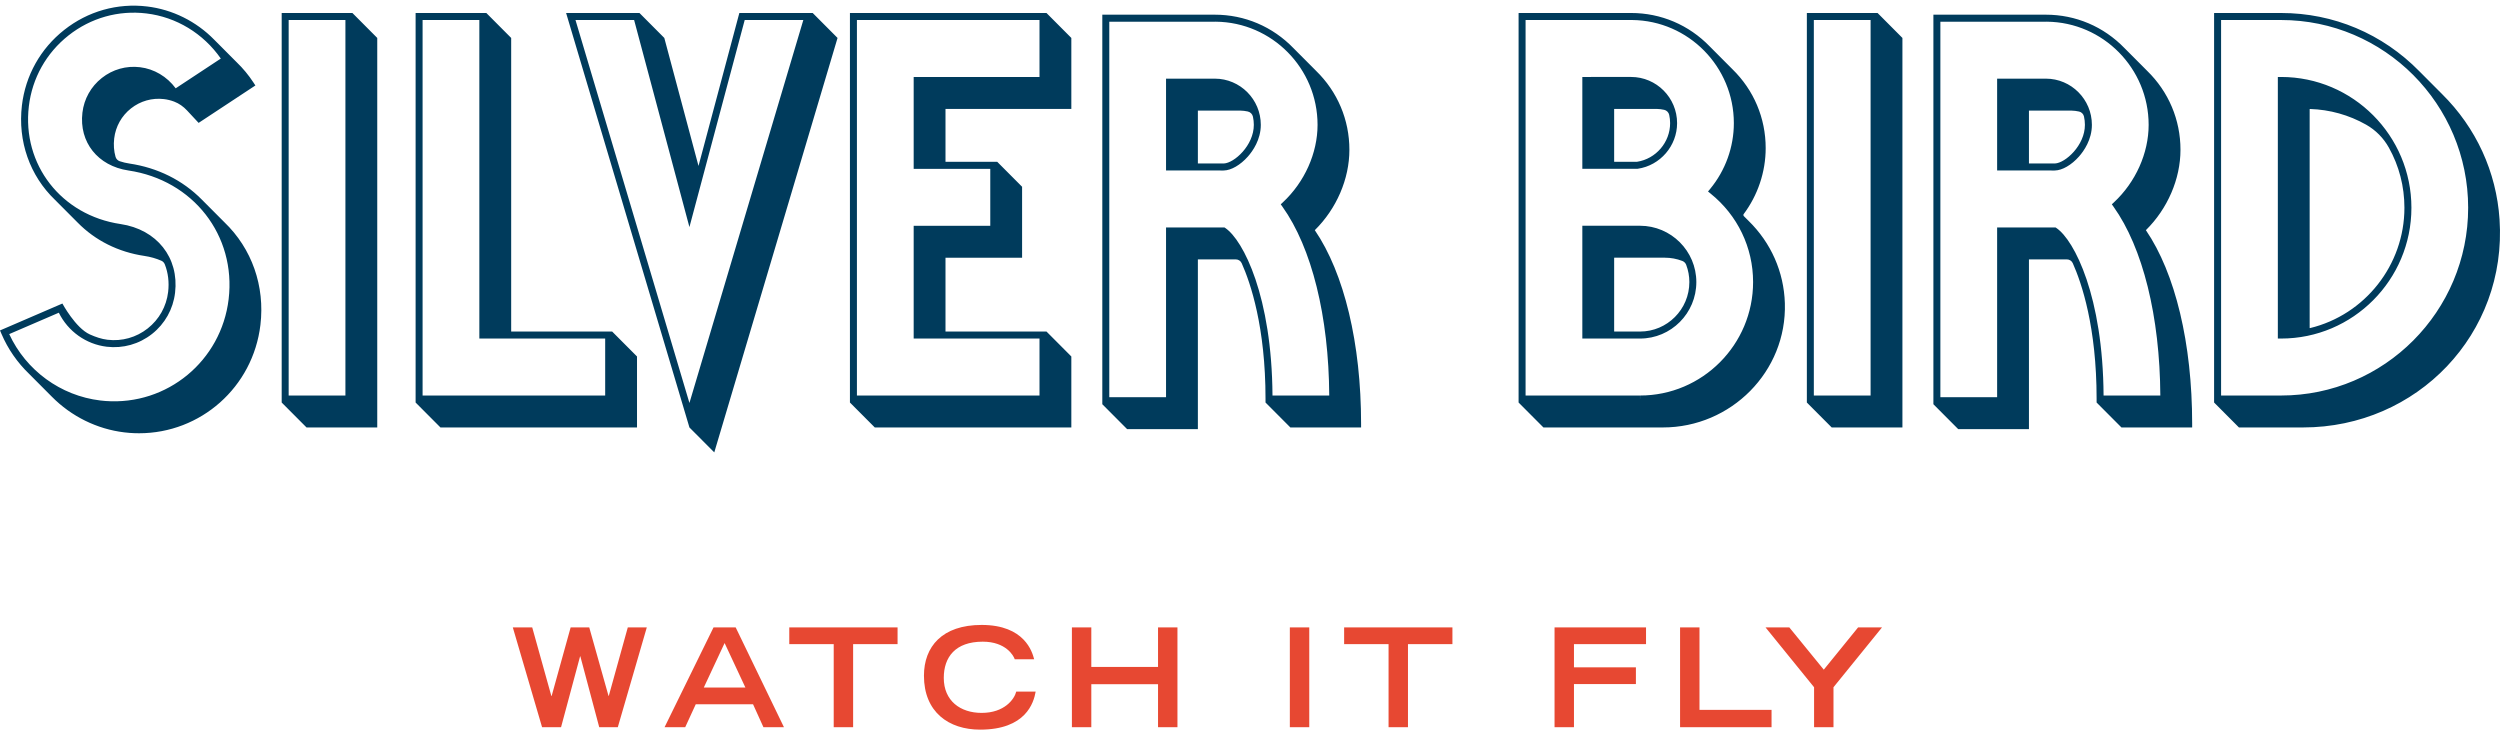 <svg width="221" height="65" viewBox="0 0 221 65" fill="none" xmlns="http://www.w3.org/2000/svg">
<path fill-rule="evenodd" clip-rule="evenodd" d="M91.552 61.14C91.383 62.122 90.682 64.5 86.645 64.5C83.865 64.5 81.677 62.947 81.677 59.733C81.677 57.161 83.285 55.244 86.778 55.244C90.59 55.244 91.249 57.655 91.406 58.229L91.419 58.277H89.703C89.607 57.974 88.93 56.724 86.875 56.724C84.446 56.724 83.43 58.095 83.43 59.927C83.43 61.953 84.893 63.02 86.778 63.02C88.785 63.02 89.667 61.819 89.836 61.14H91.552ZM96.472 55.462H94.756V64.282H96.472V60.485H102.37V64.282H104.087V55.462H102.37V58.956H96.472V55.462ZM114.022 64.282H115.739V55.462H114.022V64.282ZM118.821 56.943H122.749V64.282H124.465V56.943H128.394V55.462H118.821V56.943ZM137.422 55.462H145.509V56.943H139.139V58.993H144.614V60.473H139.139V64.282H137.422V55.462ZM150.235 55.462H148.518V64.282H156.605V62.753H150.235V55.462ZM156.073 55.462L160.364 60.752V64.282H162.08V60.752L166.371 55.462H164.256L161.222 59.199L158.176 55.462H156.073ZM69.772 56.943H73.7V64.282H75.416V56.943H79.345V55.462H69.772V56.943ZM65.034 55.462H63.076L58.749 64.282H60.574L61.505 62.256H66.569L67.487 64.282H69.3L65.034 55.462ZM64.055 56.845L65.892 60.776H62.217L64.055 56.845ZM47.048 55.462H45.332L47.919 64.282H49.598L51.279 58.022H51.303L52.971 64.282H54.615L57.177 55.462H55.497L53.817 61.516H53.793L52.089 55.462H50.445L48.764 61.528H48.74L47.048 55.462Z" fill="#E74832"/>
<path fill-rule="evenodd" clip-rule="evenodd" d="M160.343 34.964H165.36V1.769H160.343V34.964ZM159.726 1.149V35.583L161.922 37.787H168.174V3.354L165.978 1.149H159.726ZM184.224 10.296C184.278 10.541 184.306 10.788 184.306 11.036C184.306 12.866 182.568 14.411 181.66 14.451H179.359V9.778H183.051L183.111 9.777C183.339 9.782 183.566 9.809 183.791 9.86C184.006 9.908 184.175 10.08 184.224 10.296V10.296ZM180.855 6.953L176.546 6.954V15.071H181.356V15.077L181.648 15.072C182.302 15.06 183.119 14.588 183.781 13.839C184.208 13.356 184.923 12.349 184.923 11.036C184.923 8.785 183.098 6.953 180.855 6.953V6.953ZM144.981 34.964V35.253H144.975V34.964H134.861V1.769H144.187L144.296 1.769C149.255 1.827 153.272 5.895 153.272 10.886C153.272 13 152.528 15.065 151.176 16.703L150.989 16.928L151.217 17.113C153.604 19.033 154.973 21.884 154.973 24.935C154.973 30.465 150.491 34.964 144.981 34.964V34.964ZM154.569 19.519C154.502 19.451 154.202 19.15 154.128 19.079C154.126 19.055 154.125 19.036 154.124 19.017C154.122 18.998 154.121 18.979 154.119 18.955C155.39 17.267 156.086 15.199 156.086 13.091C156.086 10.441 155.038 7.96 153.142 6.114C153.074 6.043 153.005 5.974 152.942 5.913C152.874 5.843 152.806 5.774 152.743 5.713C152.675 5.643 152.606 5.574 152.543 5.513C152.475 5.443 152.406 5.373 152.344 5.313C152.276 5.242 152.207 5.173 152.144 5.112C152.076 5.042 152.007 4.972 151.945 4.912C151.877 4.841 151.808 4.772 151.745 4.711C151.677 4.641 151.608 4.572 151.545 4.511C151.477 4.441 151.408 4.371 151.346 4.31C151.278 4.24 151.209 4.171 151.146 4.11C149.299 2.2 146.827 1.148 144.187 1.148L134.256 1.149C134.249 1.149 134.243 1.155 134.243 1.162V35.578C134.243 35.581 134.245 35.584 134.247 35.587L136.436 37.784C136.438 37.786 136.441 37.787 136.445 37.787H147C153.021 37.787 157.969 32.842 157.782 26.802C157.696 24.041 156.563 21.466 154.569 19.519V19.519ZM211.177 13.051C212.08 14.669 212.551 16.481 212.551 18.366C212.551 23.426 209.062 27.833 204.196 29.006C204.185 29.008 204.174 29 204.174 28.988V9.651C204.174 9.641 204.183 9.633 204.193 9.634C205.955 9.688 207.647 10.163 209.166 11.022C210.008 11.498 210.704 12.204 211.177 13.051V13.051ZM201.649 6.804H201.361V29.928H201.649C208.001 29.928 213.169 24.741 213.169 18.366C213.169 11.991 208.001 6.804 201.649 6.804V6.804ZM20.212 26.447C19.562 31.903 14.78 35.855 9.322 35.448C9.171 35.436 9.02 35.421 8.869 35.403C5.359 34.983 2.298 32.744 0.815 29.534L5.2 27.643C6.011 29.29 7.608 30.432 9.434 30.651C10.877 30.822 12.3 30.42 13.44 29.521C14.581 28.62 15.304 27.326 15.476 25.879C15.845 22.779 13.863 20.281 10.656 19.806C5.421 19.029 1.937 14.55 2.551 9.389C2.846 6.906 4.092 4.684 6.058 3.132C8.024 1.581 10.467 0.891 12.938 1.188C15.586 1.505 17.97 2.953 19.52 5.176L15.531 7.807C14.759 6.765 13.623 6.091 12.373 5.941C11.16 5.795 9.963 6.133 9.001 6.893C8.04 7.652 7.431 8.74 7.286 9.957C6.976 12.567 8.648 14.669 11.354 15.071C17.074 15.919 20.882 20.81 20.212 26.447V26.447ZM17.837 17.64C16.144 15.927 13.934 14.827 11.444 14.458C11.147 14.414 10.859 14.345 10.585 14.253C10.405 14.193 10.267 14.047 10.214 13.864C10.068 13.35 10.028 12.804 10.095 12.235C10.221 11.182 10.747 10.241 11.579 9.584C12.411 8.927 13.447 8.635 14.495 8.76C14.802 8.797 15.106 8.872 15.398 8.983C15.831 9.147 16.214 9.422 16.531 9.762L17.558 10.864L22.576 7.555L22.395 7.279C21.976 6.639 21.482 6.043 20.925 5.505C20.86 5.439 20.795 5.373 20.735 5.315L20.716 5.296C20.654 5.233 20.593 5.169 20.525 5.104C20.461 5.038 20.396 4.972 20.331 4.91C20.264 4.841 20.198 4.773 20.136 4.714C20.069 4.644 20 4.575 19.937 4.514L19.912 4.488C19.852 4.427 19.792 4.366 19.737 4.313L19.718 4.294C19.656 4.231 19.594 4.168 19.528 4.103C19.463 4.037 19.398 3.97 19.338 3.912L19.319 3.893C19.257 3.83 19.195 3.767 19.138 3.712C19.07 3.642 19.002 3.572 18.938 3.512C17.345 1.883 15.24 0.84 13.011 0.573C10.377 0.254 7.772 0.991 5.677 2.645C3.58 4.299 2.253 6.668 1.938 9.316C1.561 12.483 2.632 15.532 4.87 17.675L6.867 19.679C8.425 21.264 10.464 22.282 12.762 22.623C13.3 22.703 13.806 22.847 14.274 23.053C14.411 23.113 14.514 23.232 14.57 23.372C14.864 24.114 14.965 24.948 14.864 25.806C14.711 27.089 14.07 28.235 13.058 29.034C12.048 29.831 10.786 30.187 9.507 30.035C8.967 29.97 8.452 29.792 7.946 29.565C6.675 28.994 5.516 26.832 5.516 26.832L0 29.211L0.13 29.514C0.704 30.855 1.532 32.05 2.586 33.062C2.586 33.062 4.533 35.019 4.582 35.066C6.307 36.813 8.583 37.934 10.991 38.222C11.152 38.242 11.312 38.257 11.472 38.27C11.748 38.29 12.022 38.3 12.294 38.3C17.733 38.3 22.366 34.235 23.021 28.724C23.43 25.287 22.267 21.976 19.831 19.641L17.837 17.64ZM53.498 34.964H37.357V1.769H42.374V29.928H53.498V34.964ZM45.188 29.309V3.354L42.992 1.149H36.74V35.583L38.936 37.787H56.312V31.513L54.115 29.309H45.188ZM190.973 34.964H185.956C185.902 26.216 183.384 21.245 181.791 20.16L181.718 20.11L176.546 20.106V35.114H171.529V1.919H180.855L180.951 1.918C185.916 1.97 189.94 6.041 189.94 11.036C189.94 13.54 188.793 16.101 186.872 17.888L186.686 18.061L186.833 18.268C189.429 21.903 190.933 27.976 190.973 34.964V34.964ZM192.754 13.241C192.754 10.59 191.706 8.11 189.81 6.264C189.742 6.193 189.673 6.124 189.61 6.063C189.542 5.993 189.474 5.924 189.411 5.863C189.343 5.793 189.274 5.724 189.211 5.662C189.143 5.592 189.074 5.523 189.011 5.462C188.943 5.392 188.875 5.322 188.812 5.262C188.744 5.191 188.675 5.122 188.612 5.061C188.544 4.991 188.475 4.922 188.412 4.861C188.344 4.79 188.276 4.722 188.213 4.661C188.145 4.591 188.076 4.521 188.013 4.46C187.945 4.389 187.876 4.321 187.813 4.26C185.967 2.35 183.495 1.298 180.855 1.298L170.912 1.299V35.733L173.108 37.937H179.359V22.93H182.715C182.939 22.93 183.141 23.061 183.233 23.266C184.016 25.014 185.34 28.911 185.34 35.252V35.583L187.536 37.787H193.787V37.457C193.787 30.37 192.299 24.159 189.696 20.347C191.615 18.456 192.754 15.821 192.754 13.241V13.241ZM201.649 34.964H196.344V1.769L201.648 1.769C210.767 1.769 218.185 9.215 218.185 18.366C218.185 27.518 210.767 34.964 201.649 34.964V34.964ZM220.96 19.393C220.678 15.195 218.895 11.294 215.867 8.304L213.872 6.302C210.616 2.979 206.275 1.149 201.649 1.149H195.744C195.734 1.149 195.726 1.157 195.726 1.167V35.576C195.726 35.581 195.728 35.585 195.731 35.588L197.917 37.782C197.921 37.786 197.925 37.787 197.93 37.787H203.583C213.677 37.787 221.637 29.502 220.96 19.393V19.393ZM117.505 34.964H112.488C112.434 26.216 109.916 21.245 108.323 20.16L108.25 20.11L108.143 20.11L103.078 20.106V35.114H98.061V1.919H107.387L107.483 1.918C112.449 1.97 116.472 6.041 116.472 11.036C116.472 13.54 115.325 16.101 113.404 17.888L113.218 18.061L113.366 18.268C115.962 21.903 117.465 27.976 117.505 34.964V34.964ZM119.286 13.241C119.286 10.59 118.238 8.11 116.342 6.264C116.275 6.193 116.206 6.124 116.143 6.063C116.075 5.993 116.006 5.924 115.943 5.862C115.875 5.792 115.806 5.724 115.743 5.662C115.676 5.592 115.607 5.523 115.544 5.462C115.476 5.392 115.407 5.323 115.344 5.261C115.276 5.191 115.208 5.122 115.144 5.061C115.076 4.991 115.007 4.922 114.945 4.861C114.877 4.79 114.808 4.722 114.745 4.661C114.677 4.59 114.608 4.521 114.545 4.46C114.478 4.39 114.409 4.321 114.346 4.26C112.499 2.35 110.028 1.298 107.387 1.298L97.444 1.299V35.733L99.64 37.937H105.892V22.93H109.245C109.471 22.93 109.674 23.062 109.766 23.268C110.549 25.018 111.872 28.913 111.872 35.252V35.583L114.068 37.787H120.32V37.457C120.32 30.37 118.832 24.159 116.229 20.347C118.148 18.456 119.286 15.821 119.286 13.241V13.241ZM25.518 34.964H30.535V1.769H25.518V34.964ZM24.901 1.149V35.583L27.097 37.787H33.349V3.354L31.153 1.149H24.901ZM110.76 10.314C110.812 10.553 110.838 10.794 110.838 11.036C110.838 12.866 109.101 14.411 108.192 14.451H105.892V9.778H109.583L109.643 9.777C109.865 9.781 110.086 9.807 110.306 9.856C110.532 9.906 110.711 10.087 110.76 10.314V10.314ZM107.388 6.953L103.078 6.954V15.071H107.888V15.077L108.18 15.072C108.834 15.06 109.651 14.588 110.313 13.839C110.74 13.356 111.455 12.35 111.455 11.036C111.455 8.785 109.63 6.953 107.388 6.953V6.953ZM149.059 23.409C149.245 23.9 149.339 24.412 149.339 24.935C149.339 27.346 147.384 29.309 144.975 29.309H142.704C142.697 29.309 142.691 29.303 142.691 29.296V22.793C142.691 22.786 142.697 22.78 142.704 22.78H147.171C147.703 22.78 148.222 22.877 148.719 23.068C148.876 23.128 148.999 23.252 149.059 23.409V23.409ZM144.975 19.956H139.878V29.928H144.981C147.724 29.928 149.956 27.689 149.956 24.935C149.956 22.19 147.722 19.956 144.975 19.956V19.956ZM60.946 35.622L50.873 1.769H56.056L60.945 20.074L65.832 1.769H71.014L60.946 35.622ZM65.358 1.149L61.748 14.67L58.725 3.354L56.529 1.149H50.044L60.946 37.788L63.142 39.991L74.039 3.354L71.843 1.149H65.358ZM91.892 6.804H80.769V14.925H87.54V19.961H80.769V29.928H91.892V34.964H75.752V1.769H91.892V6.804ZM75.134 1.149V35.583L77.331 37.787H94.706V31.513L92.51 29.309H83.582V22.784H90.353V16.51L88.157 14.306H83.582V9.628H94.706V3.354L92.51 1.149H75.134ZM144.714 14.301H142.704C142.697 14.301 142.691 14.296 142.691 14.289V9.641C142.691 9.634 142.697 9.628 142.704 9.628H146.456C146.677 9.633 146.897 9.66 147.115 9.708C147.335 9.758 147.509 9.934 147.558 10.156C147.611 10.397 147.638 10.642 147.638 10.887C147.638 12.581 146.383 14.044 144.716 14.301C144.715 14.301 144.714 14.301 144.714 14.301V14.301ZM144.781 14.918C146.762 14.627 148.255 12.895 148.255 10.886C148.255 8.635 146.43 6.804 144.187 6.803L139.878 6.804V14.921H144.76L144.781 14.918Z" fill="#003B5C"/>
</svg>
